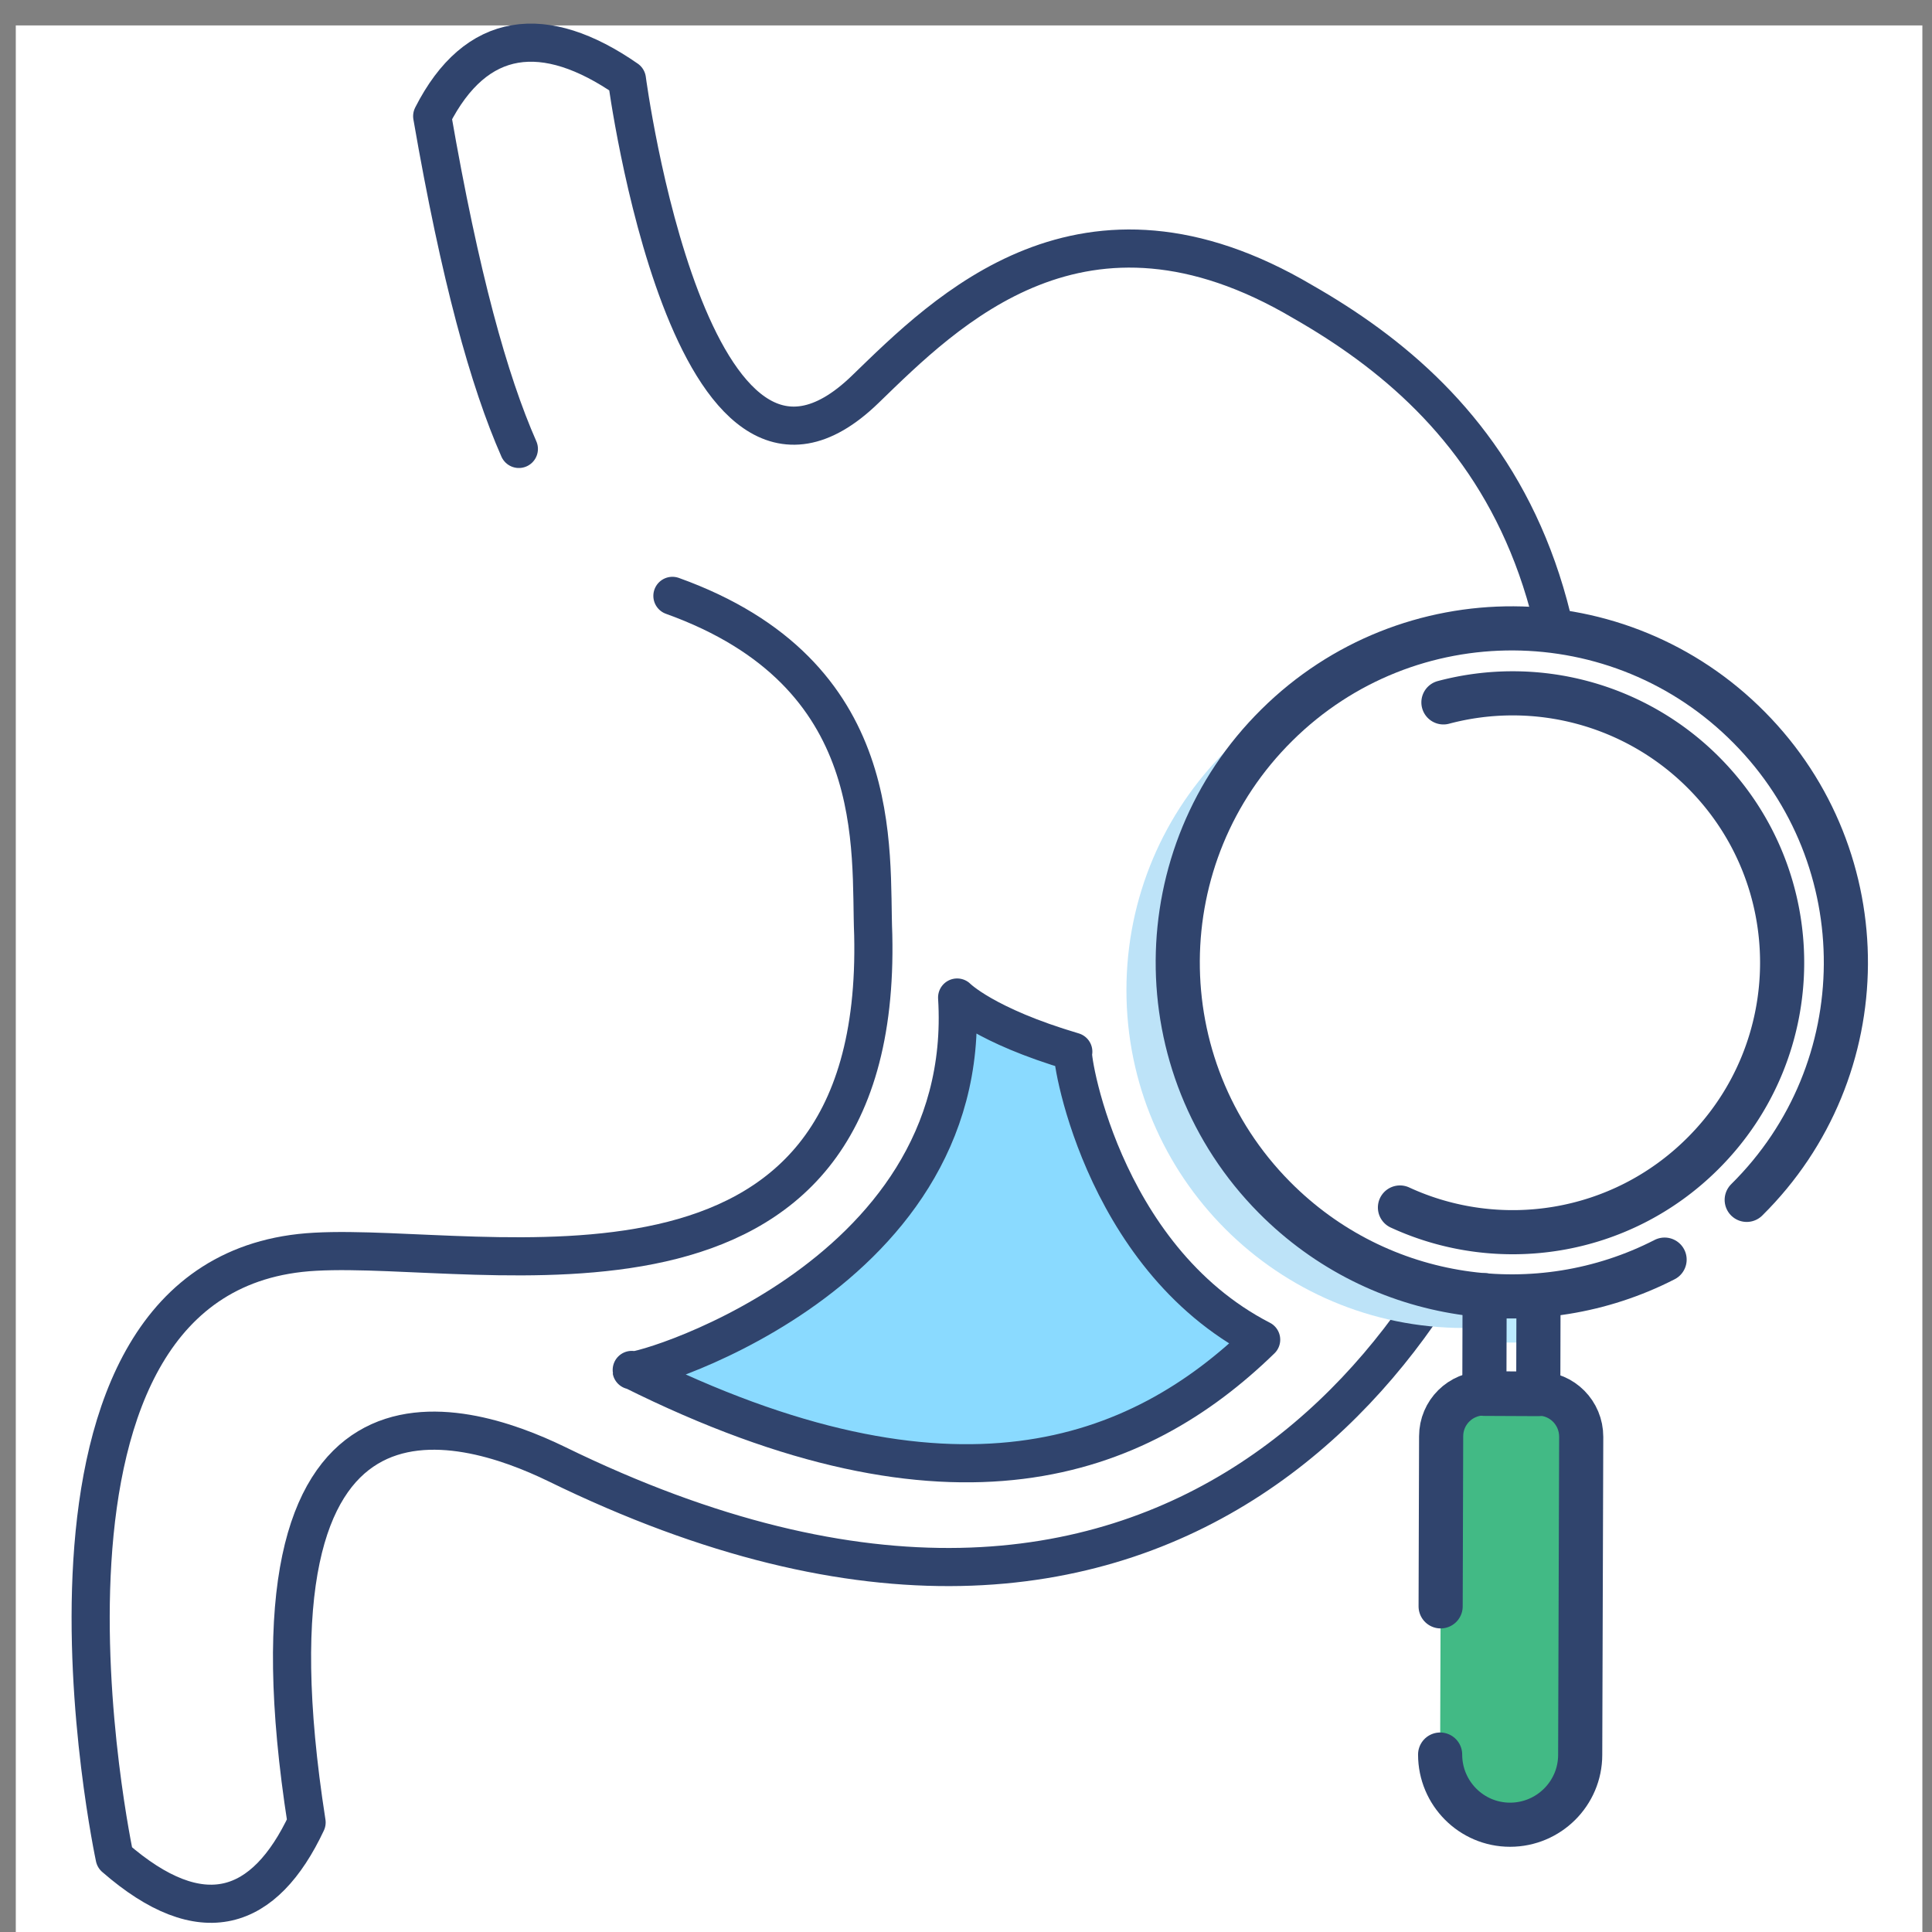 <svg width="76" height="76" fill="none" xmlns="http://www.w3.org/2000/svg">
    <rect width="100%" height="100%" fill="#808080" stroke="none"/>
    <path d="M75.621 1h-75v75h75V1z" fill="#fff"/>
    <path d="M20.411 17.66c-1.18-2.68-2.31-6.75-3.41-13.09 1.72-3.39 4.42-3.7 7.66-1.45 0 0 2.49 18.88 9.38 12.19 3.18-3.08 8.57-8.55 17.21-3.44 6.93 3.96 13.76 11.38 8.83 30.52-2.48 9.95-13.84 27.11-38.19 15.2-3.75-1.82-12.75-4.61-9.83 14.1-1.65 3.51-4.12 4.37-7.55 1.38 0 0-4.97-23.15 7.89-23.83 6.68-.37 22.32 3.6 21.95-12.47-.14-3.33.63-10.27-7.9-13.33" stroke="#30446D" stroke-width="1.5" stroke-linecap="round" stroke-linejoin="round"/>
    <path d="M57.601 52.24c7.34 0 13.29-5.95 13.29-13.29 0-7.34-5.95-13.29-13.29-13.29-7.34 0-13.29 5.95-13.29 13.29 0 7.34 5.95 13.29 13.29 13.29z" fill="#BDE3F8"/>
    <path d="m58.401 50.95-.01 3.88 2.12.01.01-3.86" fill="#fff"/>
    <path fill-rule="evenodd" clip-rule="evenodd" d="M50.141 47.1c-5.11-5.16-5.06-13.48.1-18.58 5.16-5.11 13.48-5.06 18.58.1 5.11 5.16 5.06 13.48-.1 18.58-5.15 5.1-13.48 5.06-18.58-.1z" fill="#fff"/>
    <path d="m60.511 52.77.01-1.8-2.12-.02-.01 1.81c.71.07 1.42.07 2.12.01z" fill="#BCEBFF"/>
    <path d="M56.691 56.52c0-.94.76-1.69 1.7-1.69l2.12.01c.94 0 1.69.76 1.69 1.7l-.04 12.51c0 1.52-1.24 2.75-2.76 2.75-1.52 0-2.75-1.24-2.75-2.76l.04-12.52z" fill="#42BA85"/>
    <path d="M56.651 69.02c0 1.52 1.23 2.76 2.75 2.76s2.76-1.23 2.76-2.75l.04-12.51c0-.94-.75-1.7-1.69-1.7l-2.12-.01c-.94 0-1.7.75-1.7 1.69l-.02 6.69" stroke="#30446D" stroke-width="1.736" stroke-linecap="round" stroke-linejoin="round"/>
    <path d="m58.401 50.95-.01 3.88 2.12.01.01-3.86" stroke="#30446D" stroke-width="1.736" stroke-linecap="round" stroke-linejoin="round"/>
    <path d="M65.481 49.55c-4.97 2.55-11.21 1.73-15.35-2.45-5.11-5.16-5.06-13.48.1-18.58 5.16-5.11 13.48-5.06 18.58.1 5.11 5.16 5.06 13.48-.1 18.58" stroke="#30446D" stroke-width="1.736" stroke-linecap="round" stroke-linejoin="round"/>
    <path d="M56.781 27.63a10.6 10.6 0 0 1 10.24 2.77c4.13 4.15 4.11 10.86-.05 14.99-3.23 3.21-8 3.91-11.9 2.11" stroke="#30446D" stroke-width="1.736" stroke-linecap="round" stroke-linejoin="round"/>
    <path fill-rule="evenodd" clip-rule="evenodd" d="M49.611 52.7c-4.84 4.71-12.11 7.51-24.76 1.19-.4.37 13.5-3.4 12.8-14.65 0 0 1.08 1.1 4.57 2.13-.17-.18 1 8.04 7.39 11.33z" fill="#8ADAFF"/>
    <path clip-rule="evenodd" d="M49.611 52.7c-4.84 4.71-12.11 7.51-24.76 1.19-.4.37 13.5-3.4 12.8-14.65 0 0 1.08 1.1 4.57 2.13-.17-.18 1 8.04 7.39 11.33z" stroke="#30446D" stroke-width="1.5" stroke-linecap="round" stroke-linejoin="round"/>
</svg>
